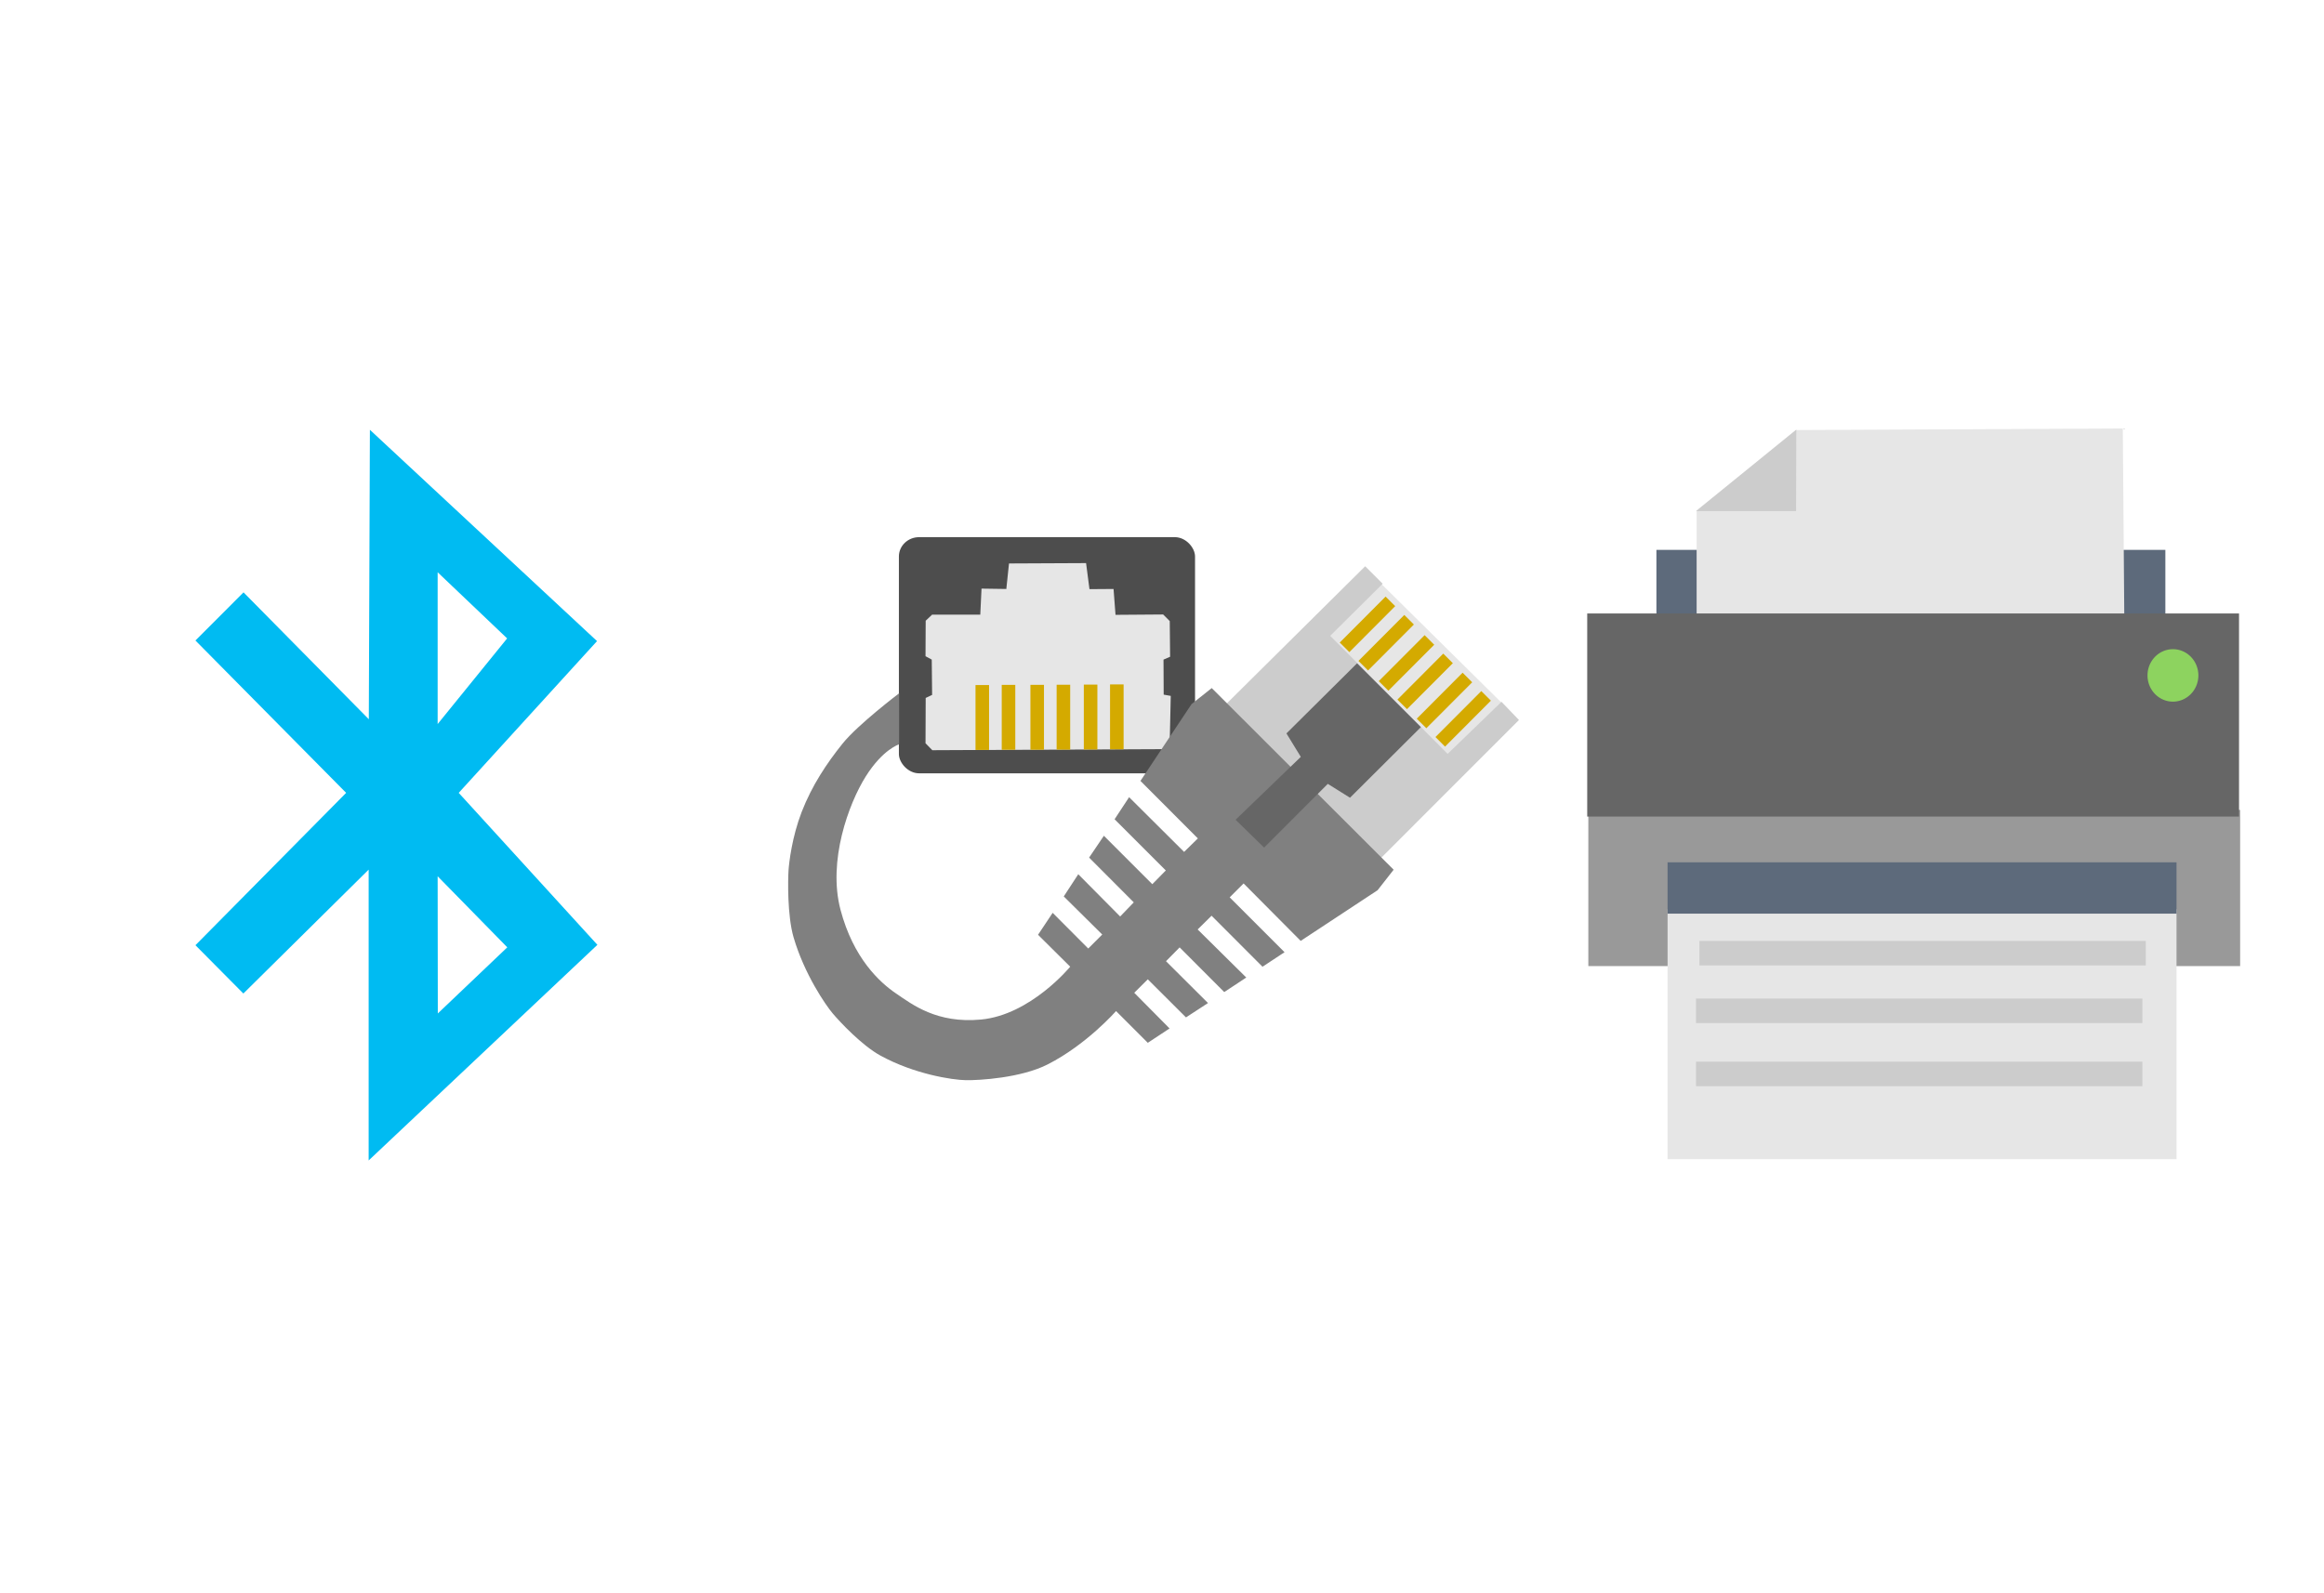 <?xml version="1.0" encoding="UTF-8" standalone="no"?>
<!-- Created with Inkscape (http://www.inkscape.org/) -->

<svg
   xmlns:dc="http://purl.org/dc/elements/1.1/"
   xmlns:cc="http://creativecommons.org/ns#"
   xmlns:rdf="http://www.w3.org/1999/02/22-rdf-syntax-ns#"
   xmlns:svg="http://www.w3.org/2000/svg"
   xmlns="http://www.w3.org/2000/svg"
   xmlns:sodipodi="http://sodipodi.sourceforge.net/DTD/sodipodi-0.dtd"
   xmlns:inkscape="http://www.inkscape.org/namespaces/inkscape"
   width="318"
   height="218"
   viewBox="0 0 318 218"
   id="svg2"
   version="1.1"
   inkscape:version="0.91 r13725"
   sodipodi:docname="network.svg"
   inkscape:export-filename="/home/trlinux/yaliTema/slideshow/network.png"
   inkscape:export-xdpi="90"
   inkscape:export-ydpi="90">
  <defs
     id="defs4">
    <clipPath
       id="clipPath5127"
       clipPathUnits="userSpaceOnUse">
      <path
         inkscape:connector-curvature="0"
         id="path5129"
         d="M 256,45.268 A 210.732,210.732 0 0 0 45.268,256 210.732,210.732 0 0 0 256,466.732 210.732,210.732 0 0 0 466.732,256 210.732,210.732 0 0 0 256,45.268 Z m 0,111.844 A 98.889,98.889 0 0 1 354.889,256 98.889,98.889 0 0 1 256,354.889 98.889,98.889 0 0 1 157.111,256 98.889,98.889 0 0 1 256,157.111 Z"
         style="opacity:1;fill:#f9f9f9;fill-opacity:1;stroke:none;stroke-width:0;stroke-linecap:butt;stroke-linejoin:miter;stroke-miterlimit:4;stroke-dasharray:none;stroke-dashoffset:0;stroke-opacity:1" />
    </clipPath>
    <clipPath
       clipPathUnits="userSpaceOnUse"
       id="clipPath5062">
      <circle
         style="opacity:1;fill:none;fill-opacity:1;stroke:#000000;stroke-width:0.511;stroke-miterlimit:4;stroke-dasharray:none;stroke-dashoffset:0;stroke-opacity:1"
         id="circle5064"
         cx="292.412"
         cy="78.396"
         r="43.653" />
    </clipPath>
    <linearGradient
       x1="0"
       y1="0"
       x2="1"
       y2="0"
       gradientUnits="userSpaceOnUse"
       gradientTransform="matrix(0.072,0,0,-0.072,200.722,103.273)"
       spreadMethod="pad"
       id="linearGradient356">
      <stop
         style="stop-opacity:1;stop-color:#ffce00"
         offset="0"
         id="stop358" />
      <stop
         style="stop-opacity:1;stop-color:#ffb500"
         offset="0.267"
         id="stop360" />
      <stop
         style="stop-opacity:1;stop-color:#ffb500"
         offset="0.267"
         id="stop362" />
      <stop
         style="stop-opacity:1;stop-color:#ff3800"
         offset="1"
         id="stop364" />
    </linearGradient>
    <linearGradient
       x1="0"
       y1="0"
       x2="1"
       y2="0"
       gradientUnits="userSpaceOnUse"
       gradientTransform="matrix(0.362,0,0,-0.362,153.616,194.449)"
       spreadMethod="pad"
       id="linearGradient380">
      <stop
         style="stop-opacity:1;stop-color:#ffce00"
         offset="0"
         id="stop382" />
      <stop
         style="stop-opacity:1;stop-color:#ffb500"
         offset="0.267"
         id="stop384" />
      <stop
         style="stop-opacity:1;stop-color:#ffb500"
         offset="0.267"
         id="stop386" />
      <stop
         style="stop-opacity:1;stop-color:#ff3800"
         offset="1"
         id="stop388" />
    </linearGradient>
    <radialGradient
       id="SVGID_24_"
       cx="1311.936"
       cy="-1874.302"
       r="8.509"
       gradientTransform="matrix(0.205,0,0,-0.205,-254.242,82.503)"
       gradientUnits="userSpaceOnUse">
      <stop
         offset="0"
         stop-color="#600000"
         id="stop222" />
      <stop
         offset="0.5"
         stop-color="#C00000"
         id="stop224" />
      <stop
         offset="1"
         stop-color="#F6AA00"
         id="stop226" />
    </radialGradient>
    <radialGradient
       id="SVGID_25_"
       cx="1312.965"
       cy="-1872.242"
       r="3.8"
       gradientTransform="matrix(0.205,0,0,-0.205,-254.242,82.503)"
       gradientUnits="userSpaceOnUse">
      <stop
         offset="0.01"
         stop-color="#FFF"
         id="stop231" />
      <stop
         offset="1"
         stop-color="#000"
         id="stop233" />
    </radialGradient>
    <radialGradient
       id="SVGID_26_"
       cx="1304.855"
       cy="-1894.631"
       r="12.969"
       gradientTransform="matrix(0.205,0,0,-0.205,-254.242,82.503)"
       gradientUnits="userSpaceOnUse">
      <stop
         offset="0"
         stop-color="#769EB8"
         id="stop238" />
      <stop
         offset="1"
         stop-color="#FFF"
         id="stop240" />
    </radialGradient>
    <radialGradient
       id="SVGID_27_"
       cx="1300.605"
       cy="-1889.631"
       r="3.778"
       gradientTransform="matrix(0.205,0,0,-0.205,-254.242,82.503)"
       gradientUnits="userSpaceOnUse">
      <stop
         offset="0.01"
         stop-color="#FFF"
         id="stop247" />
      <stop
         offset="1"
         stop-color="#000"
         id="stop249" />
    </radialGradient>
  </defs>
  <sodipodi:namedview
     id="base"
     pagecolor="#ffffff"
     bordercolor="#666666"
     borderopacity="1.0"
     inkscape:pageopacity="0.0"
     inkscape:pageshadow="2"
     inkscape:zoom="1.4"
     inkscape:cx="174.95824"
     inkscape:cy="85.769318"
     inkscape:document-units="px"
     inkscape:current-layer="layer1"
     showgrid="false"
     units="px"
     inkscape:window-width="1366"
     inkscape:window-height="711"
     inkscape:window-x="0"
     inkscape:window-y="0"
     inkscape:window-maximized="1" />
  <g
     inkscape:label="Layer 1"
     inkscape:groupmode="layer"
     id="layer1"
     transform="translate(0,-834.362)">
    <path
       style="fill:#e6e6e6;stroke:none"
       d="m 179.677,922.002 17.745,17.745 8.838,-8.424 -17.745,-17.538 z"
       id="path4247"
       inkscape:connector-curvature="0" />
    <rect
       style="fill:#4d4d4d;fill-opacity:1;stroke:none"
       id="rect3356"
       width="40.523"
       height="32.321"
       x="122.998"
       y="907.878"
       rx="2.764"
       ry="2.645" />
    <path
       style="fill:#e6e6e6;stroke:none"
       d="m 127.569,937.036 -0.928,-0.952 0.024,-6.2 0.879,-0.415 -0.049,-4.833 -0.854,-0.464 0.024,-4.858 0.879,-0.83 6.591,0 0.171,-3.564 3.393,0.049 0.366,-3.491 10.546,-0.049 0.464,3.564 3.296,-0.024 0.269,3.54 6.518,-0.049 0.903,0.903 0.049,4.882 -0.903,0.391 0.024,4.795 0.967,0.173 -0.138,6.214 -0.794,1.07 z"
       id="path3358"
       inkscape:connector-curvature="0" />
    <rect
       style="fill:#d4aa00;fill-opacity:1;stroke:none"
       id="rect4128"
       width="1.855"
       height="8.886"
       x="133.483"
       y="928.118"
       rx="0.928"
       ry="0" />
    <rect
       style="fill:#d4aa00;fill-opacity:1;stroke:none"
       id="rect4128-1"
       width="1.855"
       height="8.886"
       x="137.07"
       y="928.093"
       rx="0.928"
       ry="0" />
    <rect
       style="fill:#d4aa00;fill-opacity:1;stroke:none"
       id="rect4128-5"
       width="1.855"
       height="8.886"
       x="140.995"
       y="928.089"
       rx="0.928"
       ry="0" />
    <rect
       style="fill:#d4aa00;fill-opacity:1;stroke:none"
       id="rect4128-1-9"
       width="1.855"
       height="8.886"
       x="144.582"
       y="928.076"
       rx="0.928"
       ry="0" />
    <rect
       style="fill:#d4aa00;fill-opacity:1;stroke:none"
       id="rect4128-7"
       width="1.855"
       height="8.886"
       x="781.171"
       y="514.835"
       rx="0.928"
       ry="0"
       transform="matrix(0.708,0.706,-0.706,0.708,0,0)" />
    <path
       style="fill:#cccccc;stroke:none"
       d="m 164.051,934.417 22.751,-22.556 2.392,2.392 -7.177,7.128 16.063,16.16 7.372,-7.128 2.392,2.49 -23.542,23.552 z"
       id="path4192"
       inkscape:connector-curvature="0" />
    <rect
       style="fill:#d4aa00;fill-opacity:1;stroke:none"
       id="rect4128-1-3"
       width="1.855"
       height="8.886"
       x="784.759"
       y="514.81"
       rx="0.928"
       ry="0"
       transform="matrix(0.708,0.706,-0.706,0.708,0,0)" />
    <path
       style="fill:#808080;stroke:none"
       d="m 123.028,929.249 c 0,0 -5.635,4.259 -7.758,6.908 -2.123,2.65 -4.154,5.663 -5.578,9.337 -1.3,3.355 -1.726,6.868 -1.799,8.044 -0.073,1.176 -0.183,6.118 0.7,9.129 1.472,5.022 4.373,9.243 5.354,10.4 0.981,1.157 3.969,4.366 6.538,5.771 4.632,2.534 9.813,3.328 11.673,3.359 1.86,0.031 7.556,-0.309 11.185,-2.153 5.365,-2.725 9.369,-7.307 9.369,-7.307 l 4.345,4.345 2.978,-1.965 -4.833,-4.882 1.855,-1.843 5.224,5.212 3.015,-1.965 -5.749,-5.725 1.867,-1.892 6.103,6.115 3.015,-1.989 -6.652,-6.579 1.904,-1.88 6.969,6.982 3.015,-1.989 -7.506,-7.507 1.904,-1.904 7.812,7.861 10.521,-6.933 2.197,-2.807 -24.891,-24.859 -2.762,2.192 -6.991,10.512 7.854,7.871 -1.881,1.847 -7.526,-7.491 -1.985,3.021 7.008,7.008 -1.847,1.881 -6.628,-6.628 -2.02,2.986 6.111,6.128 -1.864,1.933 -5.731,-5.783 -1.985,3.038 5.265,5.213 -1.916,1.916 -4.868,-4.885 -2.002,3.004 4.402,4.367 c 0,0 -5.406,6.599 -12.217,7.235 -6.052,0.565 -9.409,-2.074 -11.621,-3.575 -2.213,-1.501 -5.84,-4.803 -7.595,-11.462 -1.755,-6.658 1.108,-14.495 3.452,-18.228 2.344,-3.733 4.57,-4.402 4.57,-4.402 z"
       id="path4190"
       inkscape:connector-curvature="0"
       sodipodi:nodetypes="czszszszsccccccccccccccccccccccccccccccccccccccccszzzcc" />
    <rect
       style="fill:#d4aa00;fill-opacity:1;stroke:none"
       id="rect4128-5-7"
       width="1.855"
       height="8.886"
       x="148.303"
       y="928.056"
       rx="0.928"
       ry="0" />
    <rect
       style="fill:#d4aa00;fill-opacity:1;stroke:none"
       id="rect4128-1-9-7"
       width="1.855"
       height="8.886"
       x="151.891"
       y="928.031"
       rx="0.928"
       ry="0" />
    <rect
       style="fill:#d4aa00;fill-opacity:1;stroke:none"
       id="rect4128-5-6"
       width="1.855"
       height="8.886"
       x="788.683"
       y="514.806"
       rx="0.928"
       ry="0"
       transform="matrix(0.708,0.706,-0.706,0.708,0,0)" />
    <rect
       style="fill:#d4aa00;fill-opacity:1;stroke:none"
       id="rect4128-5-7-6"
       width="1.855"
       height="8.886"
       x="795.992"
       y="514.773"
       rx="0.928"
       ry="0"
       transform="matrix(0.708,0.706,-0.706,0.708,0,0)" />
    <rect
       style="fill:#d4aa00;fill-opacity:1;stroke:none"
       id="rect4128-1-9-5"
       width="1.855"
       height="8.886"
       x="792.271"
       y="514.793"
       rx="0.928"
       ry="0"
       transform="matrix(0.708,0.706,-0.706,0.708,0,0)" />
    <path
       style="fill:#666666;stroke:none"
       d="m 172.974,950.365 -3.906,-3.808 8.926,-8.608 -1.968,-3.211 9.666,-9.597 8.734,8.734 -9.701,9.666 -3.038,-1.899 z"
       id="path4194"
       inkscape:connector-curvature="0" />
    <rect
       style="fill:#d4aa00;fill-opacity:1;stroke:none"
       id="rect4128-1-9-7-3"
       width="1.855"
       height="8.886"
       x="799.579"
       y="514.747"
       rx="0.928"
       ry="0"
       transform="matrix(0.708,0.706,-0.706,0.708,0,0)" />
    <rect
       style="fill:#999999;fill-opacity:1;stroke:none"
       id="rect2997"
       width="89.189"
       height="21.381"
       x="217.336"
       y="945.202" />
    <rect
       style="fill:#5d6a7b;fill-opacity:1;stroke:none"
       id="rect2997-3-6"
       width="69.641"
       height="27.795"
       x="226.652"
       y="909.618" />
    <path
       style="fill:#e6e6e6;stroke:none"
       d="m 232.155,920.218 0,-15.983 13.607,-11.015 44.708,-0.216 0.216,27.43 z"
       id="path3841"
       inkscape:connector-curvature="0"
       sodipodi:nodetypes="cccccc" />
    <rect
       style="fill:#666666;fill-opacity:1;stroke:none"
       id="rect2997-3"
       width="89.189"
       height="27.795"
       x="217.184"
       y="918.323" />
    <rect
       style="fill:#e6e6e6;fill-opacity:1;stroke:none"
       id="rect2997-3-6-5"
       width="69.641"
       height="34.21"
       x="228.179"
       y="958.795" />
    <rect
       style="fill:#5d6a7b;fill-opacity:1;stroke:none"
       id="rect2997-3-6-7"
       width="69.641"
       height="7.025"
       x="228.179"
       y="952.38" />
    <path
       sodipodi:type="arc"
       style="fill:#8dd35f;fill-opacity:1;stroke:none"
       id="path3053"
       sodipodi:cx="297.33002"
       sodipodi:cy="926.79956"
       sodipodi:rx="3.480202"
       sodipodi:ry="3.588958"
       d="m 300.81,926.8 a 3.48,3.589 0 0 1 -3.476,3.589 3.48,3.589 0 0 1 -3.484,-3.581 3.48,3.589 0 0 1 3.468,-3.597 3.48,3.589 0 0 1 3.492,3.572"
       sodipodi:start="0"
       sodipodi:end="6.2784904"
       sodipodi:open="true" />
    <path
       style="fill:#cccccc;stroke:none"
       d="m 232.074,904.316 13.688,0 0.027,-11.15 z"
       id="path3843"
       inkscape:connector-curvature="0"
       sodipodi:nodetypes="cccc" />
    <rect
       style="fill:#cccccc;fill-opacity:1;stroke:none"
       id="rect2997-3-6-7-3"
       width="61.077"
       height="3.354"
       x="232.54"
       y="963.141" />
    <rect
       style="fill:#cccccc;fill-opacity:1;stroke:none"
       id="rect2997-3-6-7-3-5"
       width="61.077"
       height="3.354"
       x="232.07"
       y="979.664" />
    <rect
       style="fill:#cccccc;fill-opacity:1;stroke:none"
       id="rect2997-3-6-7-3-6"
       width="61.077"
       height="3.354"
       x="232.07"
       y="971.024" />
    <path
       style="fill:#00bbf2;fill-opacity:1;stroke-width:3.858"
       inkscape:connector-curvature="0"
       d="m 26.743,922.022 20.62,20.852 0,0 -20.62,20.852 6.558,6.611 17.143,-16.956 0,39.803 31.299,-29.511 -18.975,-20.799 18.925,-20.77 -31.079,-28.92 -0.148,39.615 -17.143,-17.366 z m 33.142,-9.339 9.507,9.051 -9.507,11.723 z m 0,41.606 9.529,9.726 -9.507,9.051 z"
       id="shape0" />
  </g>
</svg>
